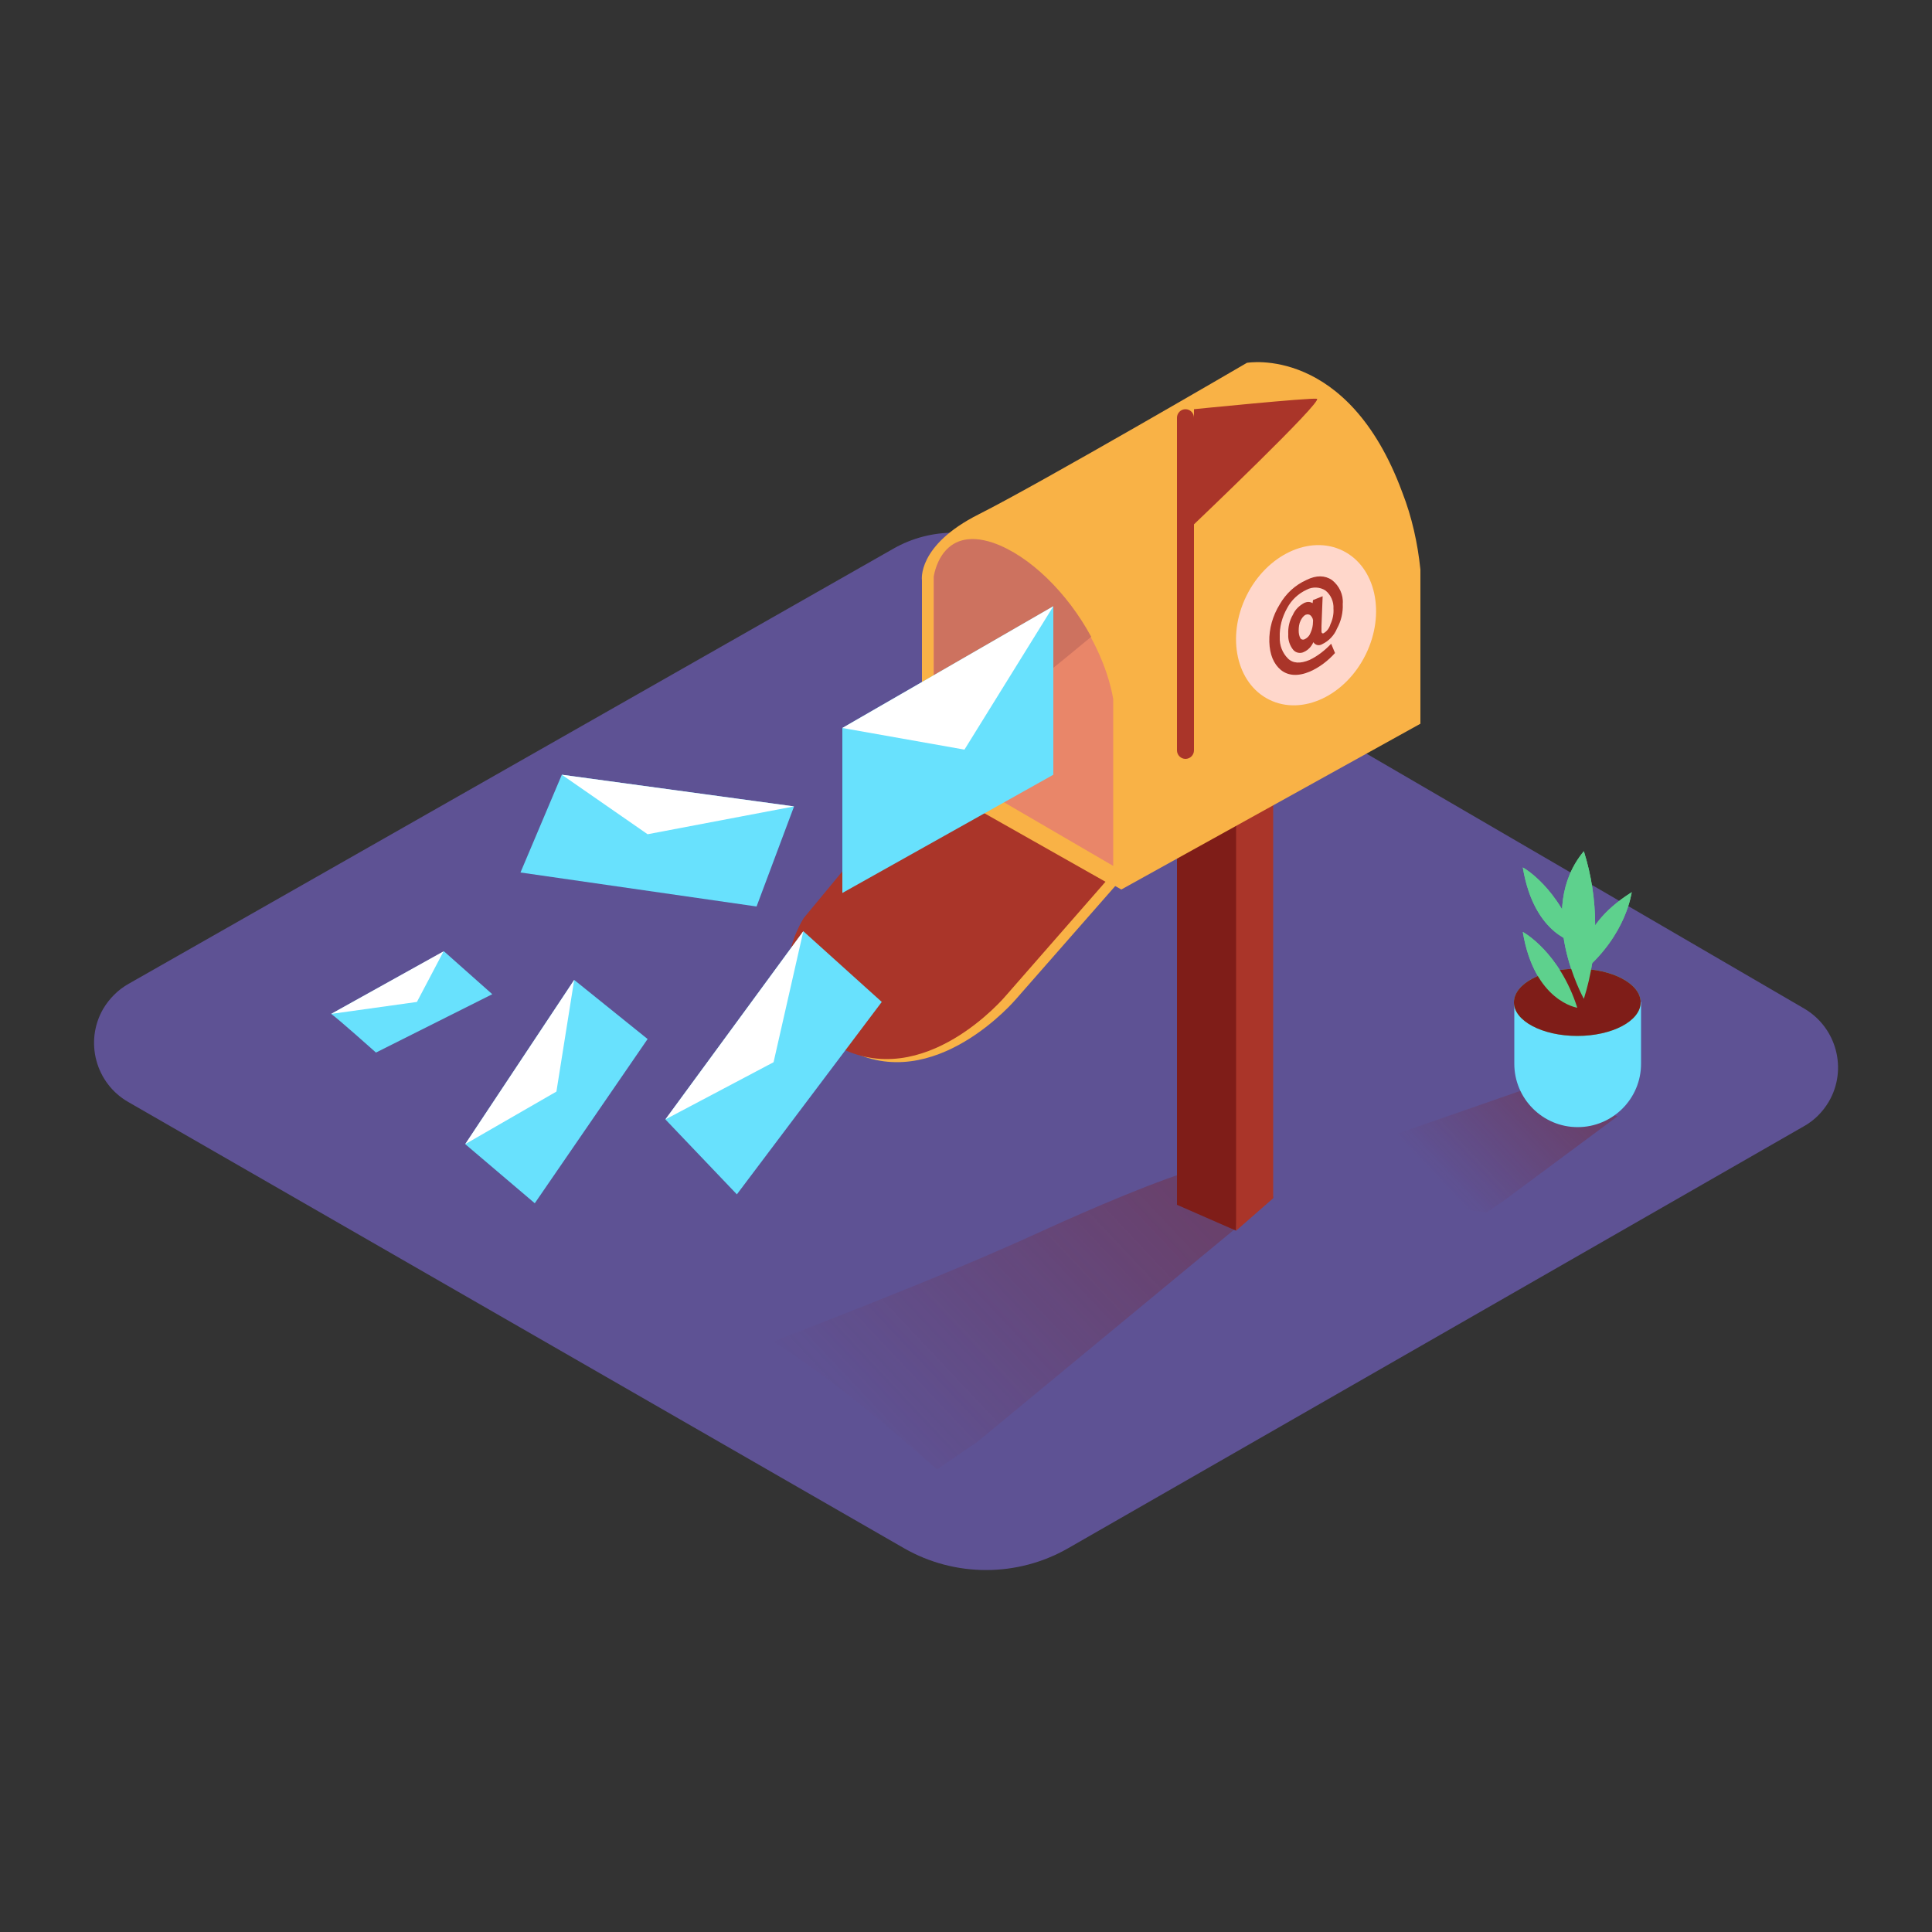 <svg transform="scale(1)" version="1.1" id="Layer_1" xmlns="http://www.w3.org/2000/svg" xmlns:xlink="http://www.w3.org/1999/xlink" x="0px" y="0px" viewBox="0 0 500 500" xml:space="preserve" class="show_show__wrapper__graphic__5Waiy "><rect x="0" y="0" width="500" height="500" fill="#333333" stroke="none"/><title>React</title><style type="text/css">
	.st0{fill:#5E5294;}
	.st1{opacity:0.32;fill:url(#SVGID_1_);enable-background:new    ;}
	.st2{fill:#7F1D18;}
	.st3{fill:#AA3529;}
	.st4{fill:#F9B246;}
	.st5{fill:#E98669;}
	.st6{fill:#CD725F;}
	.st7{fill:#FFD7CB;}
	.st8{opacity:0.32;fill:url(#SVGID_00000032630571784688716170000004146299465966059156_);enable-background:new    ;}
	.st9{fill:#68E1FD;}
	.st10{fill:#5ED18D;}
	.st11{fill:#FFFFFF;}
</style><path class="st0" id="field" d="M33.3,254.6L231.2,142c9.8-5.6,21.9-5.5,31.7,0.2l204,118.8c8.4,4.9,11.3,15.7,6.4,24.1
	c-1.6,2.7-3.8,4.9-6.5,6.4L276.4,400.7c-13.1,7.5-29.3,7.5-42.4,0L33.2,285.2c-8.4-4.8-11.4-15.6-6.5-24.1
	C28.3,258.4,30.6,256.1,33.3,254.6L33.3,254.6z"></path><g id="mail-box"><linearGradient id="SVGID_1_" gradientUnits="userSpaceOnUse" x1="219.921" y1="-472.36" x2="295.941" y2="-543.89" gradientTransform="matrix(1 0 0 1 0 843.16)"><stop offset="0" style="stop-color: rgb(127, 29, 24); stop-opacity: 0;"></stop><stop offset="0.99" style="stop-color: rgb(127, 29, 24);"></stop></linearGradient><path class="st1" d="M242.5,380.3l10.5-7.2l76.6-63.3l-18.1-7.8c-10.9,2.9-30.4,11.4-40.5,16c-15,6.9-30.1,13.1-45.4,19.2
		c-8.5,3.4-17,6.7-25.5,10C215.3,356.8,229,368.4,242.5,380.3z"></path><polyline class="st2" points="319.9,318.5 304.6,311.8 304.6,194.8 324.7,187.6 	"></polyline><polyline class="st3" points="329.5,172.4 329.5,310.1 319.9,318.5 319.9,185.9 	"></polyline><path class="st4" d="M238.6,201.1v-50.9c0,0-1.4-9,14.7-17.1s69.4-39.2,69.4-39.2s26.1-4.7,40.2,33.5c2.5,6.4,4,13.2,4.7,20v39.9
		l-77.4,42.9L238.6,201.1z"></path><path class="st5" d="M241.6,197.4v-48c0,0,1.7-13.4,15.4-8.7c13.7,4.7,28.1,23.1,31.1,40.2v43.2L243.3,198"></path><path class="st3" d="M306.8,105.9L306.8,105.9c1.2,0,2.2,1,2.2,2.2v86.1c0,1.2-1,2.2-2.2,2.2l0,0c-1.2,0-2.2-1-2.2-2.2v-86.1
		C304.6,106.9,305.6,105.9,306.8,105.9z"></path><path class="st3" d="M309,105.9c0,0,29.8-3,31.8-2.7S309,135.7,309,135.7"></path><path class="st4" d="M240.9,201.9l-30.2,36.5c0,0-13.7,21.1,8.7,33.2s43.6-13.1,43.6-13.1l25.8-29.4L240.9,201.9z"></path><path class="st3" d="M238.2,201.1l-30.2,36.5c0,0-13.8,21.1,8.7,33.2s43.6-13.1,43.6-13.1l25.8-29.5L238.2,201.1z"></path><path class="st6" d="M282.4,164.8c-6.1-11.3-15.9-21-25.3-24.3c-13.8-4.7-15.4,8.7-15.4,8.7v48.1
		C256.8,185.2,264.1,180,282.4,164.8z"></path><ellipse class="st7" transform="matrix(0.442 -0.897 0.897 0.442 43.253 393.477)" cx="338.1" cy="162" rx="21.5" ry="17.2"></ellipse><path class="st3" d="M344.7,150.1c1.9,1.5,3,3.8,2.8,6.2c0.1,2.2-0.4,4.4-1.5,6.4c-0.7,1.7-2.1,3.2-3.8,4c-0.8,0.5-1.8,0.3-2.3-0.5
		c-0.5,1.1-1.3,2-2.4,2.5c-0.9,0.5-2.1,0.3-2.8-0.5c-0.9-1.1-1.4-2.6-1.3-4c-0.1-1.8,0.3-3.6,1.2-5.1c0.6-1.4,1.7-2.4,3-3.1
		c0.7-0.3,1.5-0.3,2.1,0.1l0.1-0.8l2.5-1L342,162v1.4c0,0.4,0.2,0.6,0.5,0.5c0.9-0.5,1.5-1.3,1.8-2.3c0.6-1.3,0.9-2.7,0.8-4.1
		c0.1-1.8-0.7-3.6-2.1-4.7c-1.4-0.9-3.3-1-4.8-0.2c-2.2,1-4,2.7-5.1,4.8c-1.3,2.3-2,4.9-1.9,7.5c-0.1,2.1,0.7,4.1,2.1,5.5
		c1.3,1.3,3.2,1.4,5.6,0.4c2.1-1,4-2.5,5.6-4.2l1,2.4c-1.8,2-4,3.7-6.5,4.8c-3.1,1.3-5.6,1.1-7.5-0.4c-1.9-1.6-2.9-4-3-7.3
		c-0.1-3.4,0.9-6.8,2.7-9.7c1.6-2.8,4-5,6.9-6.3C340.7,148.8,342.9,148.9,344.7,150.1z M339.2,163.7c0.4-0.9,0.6-1.8,0.6-2.8
		c0.1-0.6-0.2-1.2-0.6-1.6c-0.3-0.3-0.8-0.4-1.3-0.2c-0.6,0.3-1,0.9-1.3,1.5c-0.4,0.8-0.5,1.7-0.5,2.6c0,0.7,0.1,1.3,0.4,1.9
		c0.2,0.4,0.6,0.5,1,0.4C338.4,165.1,338.9,164.5,339.2,163.7"></path></g><g id="plant"><linearGradient id="SVGID_00000006710015140955557880000003484562468966207107_" gradientUnits="userSpaceOnUse" x1="370.726" y1="-539.375" x2="398.786" y2="-565.775" gradientTransform="matrix(1 0 0 1 0 843.16)"><stop offset="0" style="stop-color: rgb(127, 29, 24); stop-opacity: 0;"></stop><stop offset="0.99" style="stop-color: rgb(127, 29, 24);"></stop></linearGradient><path d="
		M365.1,309.6c4,1.3,8,2.4,12.1,3.2c2.5,0.4,5.1,0.7,7.6,0.9l4.3-2.9l29.5-21.9l-22.5-7.5L342.7,300
		C349.3,304.9,357.4,307.3,365.1,309.6z" style="opacity: 0.32; fill: url(&quot;#SVGID_00000006710015140955557880000003484562468966207107_&quot;);"></path><path class="st9" d="M406.7,265.2c-5.3-0.5-10.9-2.1-14.8-5.7v15.8c0,9,7.3,16.4,16.4,16.4l0,0l0,0c9,0,16.4-7.3,16.4-16.4l0,0l0,0
		v-16C419,261.5,412.7,265.7,406.7,265.2z"></path><ellipse class="st10" cx="408.2" cy="259.4" rx="16.4" ry="8.7"></ellipse><path class="st10" d="M408.2,260.8c0,0-11.1-1.6-14.1-19.6C394.2,241.2,403.6,246.4,408.2,260.8z"></path><path class="st10" d="M409.9,258.5c0,0-12.8-22.9,0-38.2C413.8,232.7,413.8,246.1,409.9,258.5z"></path><path class="st10" d="M408.2,244.1c0,0-11.1-1.6-14.1-19.6C394.2,224.5,403.6,229.8,408.2,244.1z"></path><path class="st10" d="M409.6,251.5c0,0-2.8-10.9,12.7-20.6C422.2,230.9,421.1,241.8,409.6,251.5z"></path><ellipse class="st2" cx="408.2" cy="259.4" rx="16.4" ry="8.7"></ellipse><path class="st10" d="M408.2,260.8c0,0-11.1-1.6-14.1-19.6C394.2,241.2,403.6,246.4,408.2,260.8z"></path><path class="st10" d="M409.9,258.5c0,0-12.8-22.9,0-38.2C413.8,232.7,413.8,246.1,409.9,258.5z"></path><path class="st10" d="M408.2,244.1c0,0-11.1-1.6-14.1-19.6C394.2,224.5,403.6,229.8,408.2,244.1z"></path><path class="st10" d="M409.6,251.5c0,0-2.8-10.9,12.7-20.6C422.2,230.9,421.1,241.8,409.6,251.5z"></path></g><g id="mails"><polygon class="st9" points="218,188.4 218,231.1 272.6,200.5 272.6,156.9 	"></polygon><polygon class="st9" points="145.4,200.5 205.5,208.7 195.8,234.6 134.7,225.8 	"></polygon><path class="st9" d="M85.7,262.4c1.4,0.9,11.6,10,11.6,10l30.1-15.1l-12.5-11.1L85.7,262.4z"></path><polygon class="st9" points="120.4,296.1 138.4,311.4 167.6,268.9 148.6,253.6 	"></polygon><polygon class="st9" points="172.2,289.7 190.7,309.1 228.2,259.3 207.9,241 	"></polygon><polygon class="st11" points="218,188.4 249.6,194 272.6,156.9 	"></polygon><polygon class="st11" points="145.4,200.5 167.6,215.9 205.5,208.7 	"></polygon><polygon class="st11" points="85.7,262.4 107.9,259.3 114.8,246.2 	"></polygon><polygon class="st11" points="120.4,296.1 144,282.5 148.6,253.6 	"></polygon><polygon class="st11" points="172.2,289.7 200.2,274.9 207.9,241 	"></polygon></g></svg>